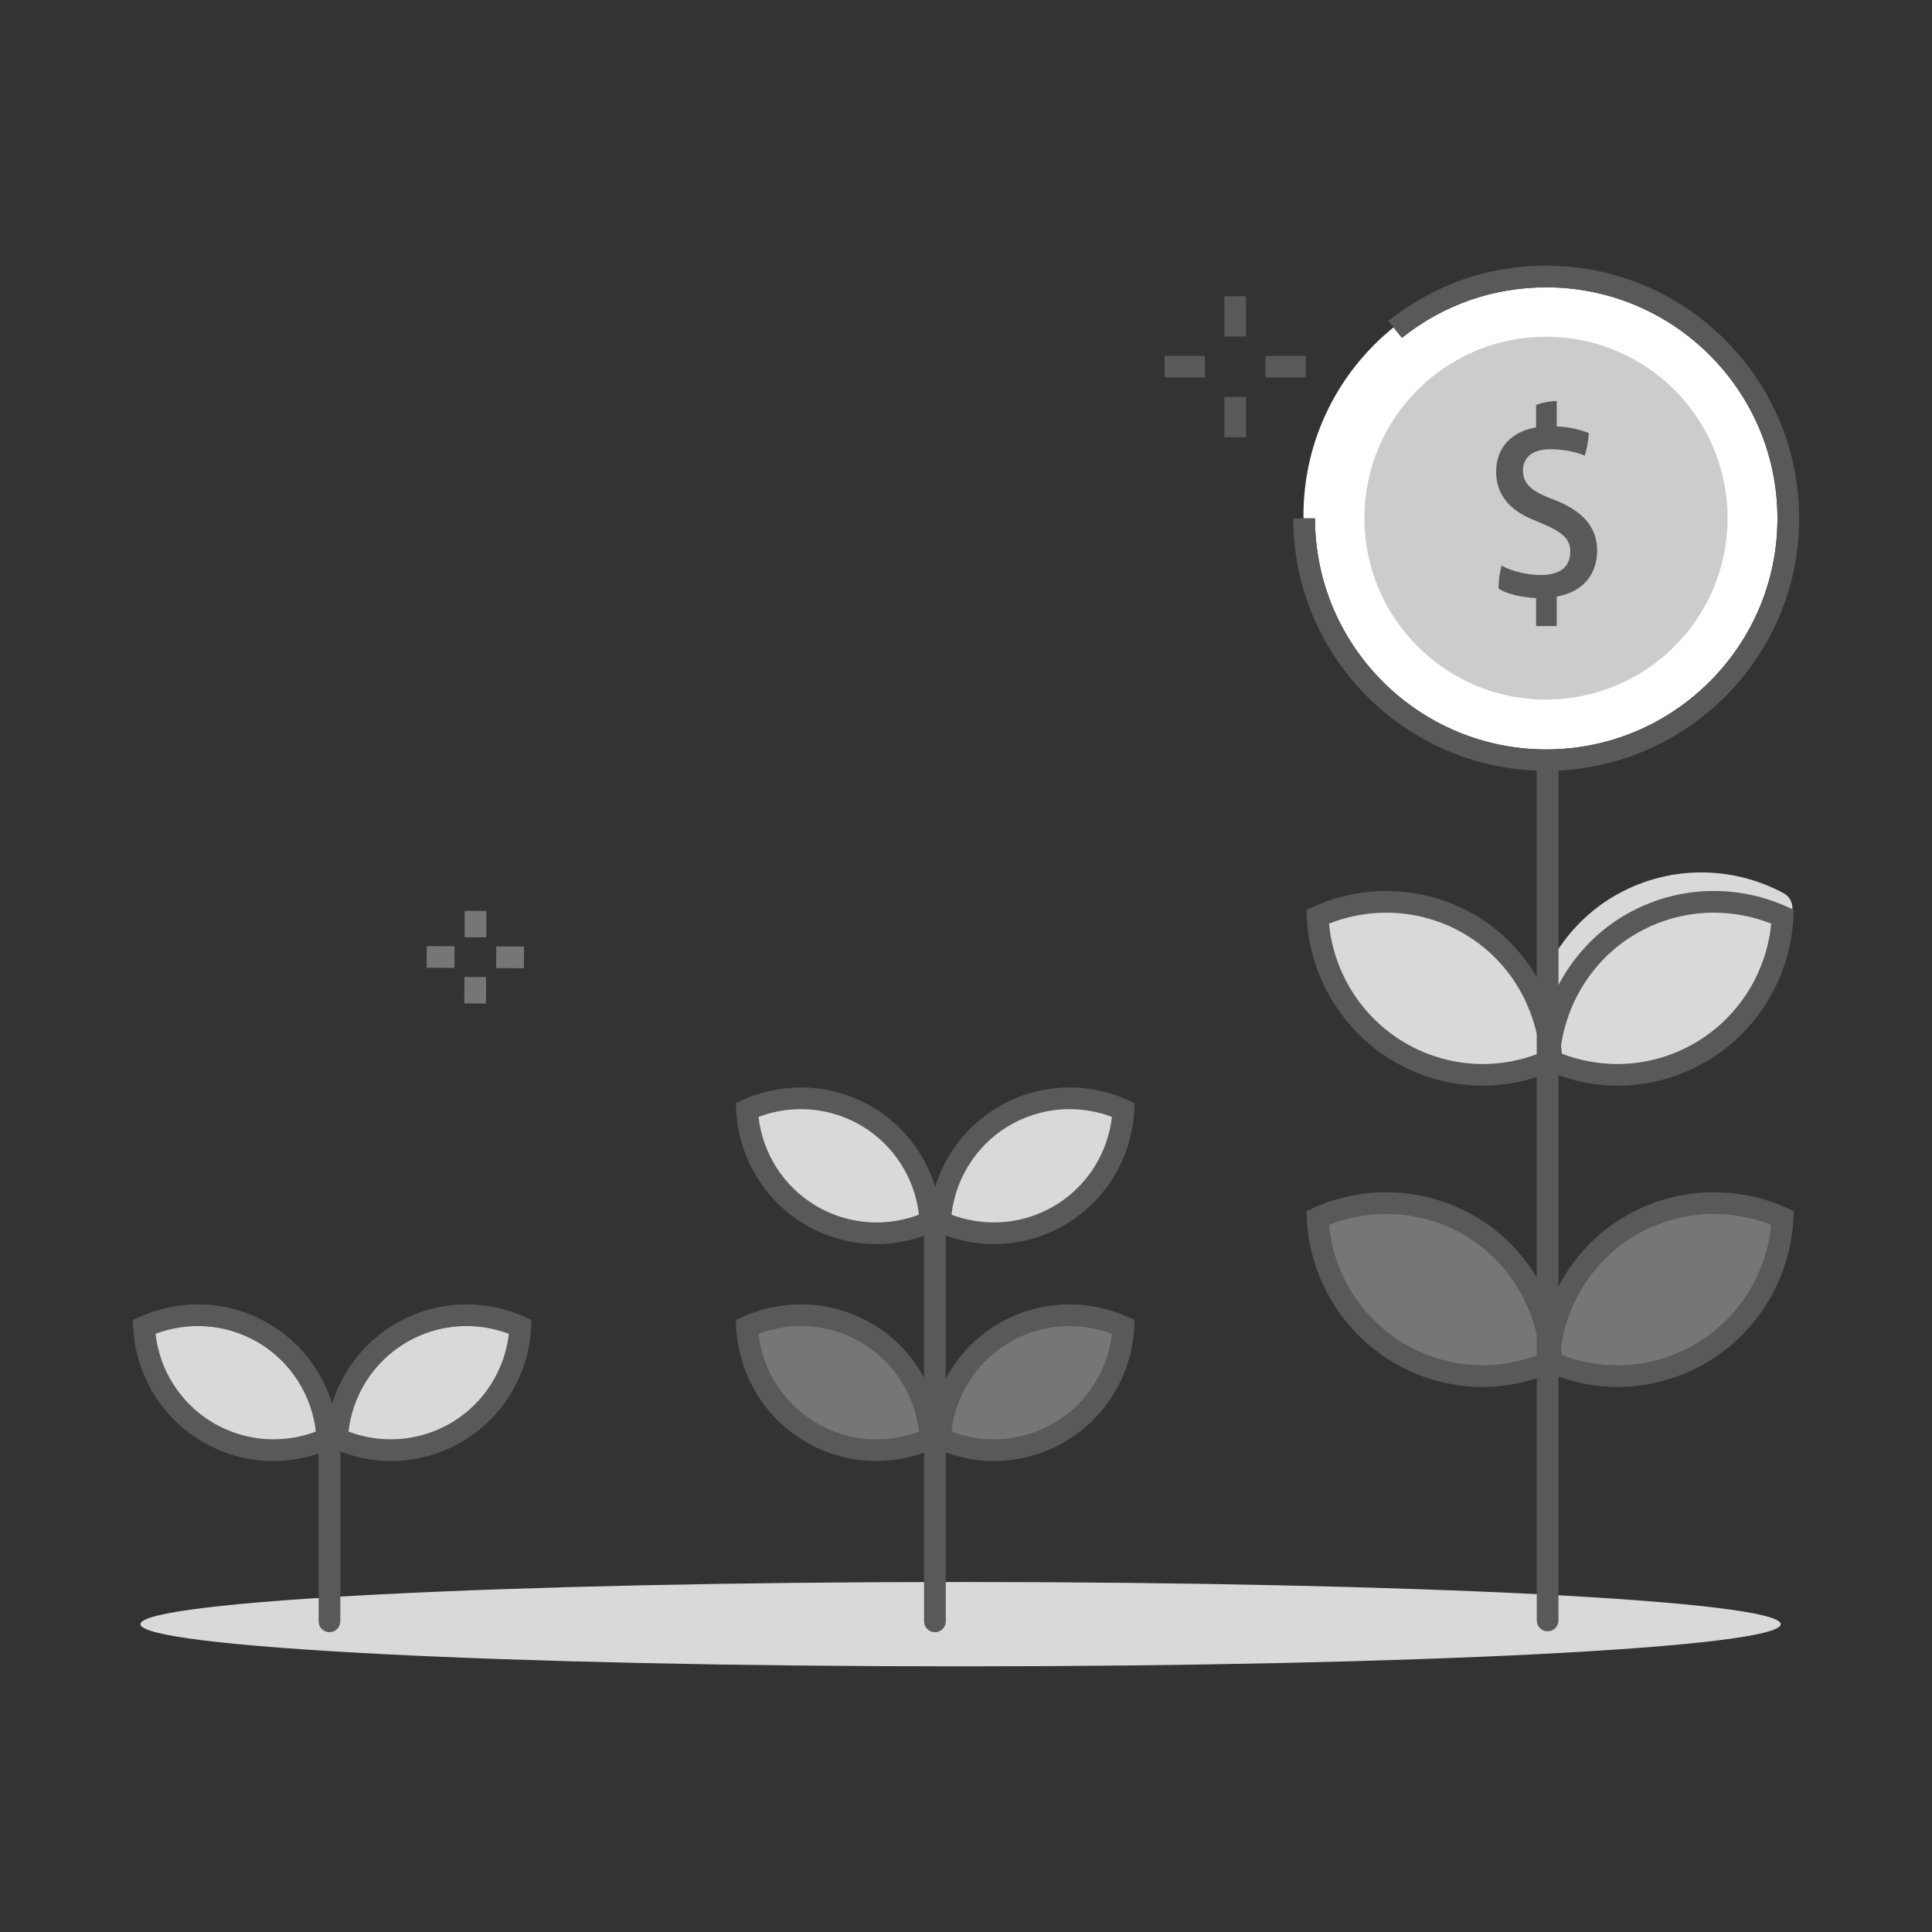 <svg width="160" height="160" viewBox="0 0 160 160" fill="none" xmlns="http://www.w3.org/2000/svg">
<rect x="0" y="0" width="160" height="160" fill="#333333" stroke="none"/>
<path fill-rule="evenodd" clip-rule="evenodd" d="M79.553 138C117.065 138 147.474 136.436 147.474 134.507C147.474 132.578 117.065 131.014 79.553 131.014C42.041 131.014 11.633 132.578 11.633 134.507C11.633 136.436 42.041 138 79.553 138" fill="#D9D9D9"/>
<path fill-rule="evenodd" clip-rule="evenodd" d="M128.053 62.064C138.611 62.064 147.202 53.48 147.202 42.929C147.202 32.379 138.611 23.796 128.053 23.796C123.659 23.796 119.527 25.242 116.103 27.978L115.409 27.111C110.861 30.783 107.947 36.395 107.947 42.692C107.947 42.772 107.958 42.85 107.959 42.929H108.903C108.903 53.48 117.494 62.064 128.053 62.064Z" fill="white"/>
<path fill-rule="evenodd" clip-rule="evenodd" d="M133.938 89.915C136.616 89.916 139.248 89.171 141.549 87.763C145.672 85.239 148.292 80.794 148.525 75.959L148.555 75.349L148.438 75.296L147.997 75.098C146.095 74.237 144.017 73.787 141.931 73.787C139.25 73.787 136.617 74.531 134.32 75.937C132.057 77.322 130.272 79.296 129.066 81.586V78.589V63.809C140.145 63.276 149 54.129 149 42.93C149 31.389 139.603 22 128.052 22C123.245 22 118.726 23.582 114.979 26.576L115.408 27.111L116.103 27.978C119.526 25.242 123.658 23.796 128.052 23.796C138.611 23.796 147.201 32.379 147.201 42.93C147.201 53.48 138.611 62.064 128.052 62.064C117.493 62.064 108.903 53.48 108.903 42.93H107.958H107.104C107.104 54.206 116.082 63.403 127.268 63.821V80.907C126.08 78.913 124.457 77.182 122.426 75.938C120.129 74.531 117.496 73.787 114.814 73.787C112.726 73.787 110.649 74.237 108.747 75.098L108.192 75.35L108.221 75.959C108.454 80.795 111.073 85.239 115.197 87.763C117.496 89.17 120.128 89.915 122.808 89.915C124.322 89.915 125.826 89.657 127.268 89.192V105.794C126.08 103.82 124.441 102.121 122.426 100.888C120.129 99.481 117.496 98.737 114.814 98.737C112.726 98.737 110.649 99.186 108.747 100.047L108.192 100.3L108.221 100.909C108.454 105.745 111.073 110.189 115.197 112.713C117.496 114.12 120.128 114.865 122.808 114.865C124.322 114.865 125.826 114.607 127.268 114.142V134.199C127.268 134.695 127.671 135.097 128.168 135.097C128.664 135.097 129.066 134.695 129.066 134.199V113.995C130.632 114.55 132.277 114.865 133.938 114.865C136.616 114.866 139.248 114.121 141.549 112.713C145.672 110.189 148.292 105.744 148.525 100.909L148.555 100.299L147.997 100.047C146.095 99.186 144.017 98.737 141.931 98.737C139.25 98.737 136.617 99.481 134.32 100.887C132.057 102.272 130.272 104.246 129.066 106.535V89.046C130.632 89.601 132.277 89.915 133.938 89.915" fill="#595959"/>
<path fill-rule="evenodd" clip-rule="evenodd" d="M128.034 57.936C136.338 57.936 143.071 51.209 143.071 42.911C143.071 34.614 136.338 27.888 128.034 27.888C119.73 27.888 112.997 34.614 112.997 42.911C112.997 51.209 119.73 57.936 128.034 57.936Z" fill="#CCCCCC"/>
<path fill-rule="evenodd" clip-rule="evenodd" d="M129.001 41.508L128.057 41.134C126.857 40.623 126.128 40.053 126.128 38.971C126.128 37.989 126.777 37.203 128.411 37.203C129.257 37.203 130.379 37.359 131.244 37.734C131.421 37.143 131.519 36.672 131.579 35.865C130.752 35.531 129.847 35.355 128.922 35.315V33.212C128.392 33.212 127.663 33.349 127.21 33.545V35.393C125.066 35.768 123.904 37.163 123.904 39.07C123.904 41.016 125.086 42.255 126.876 43.002L127.762 43.376C129.415 44.084 130.044 44.654 130.044 45.676C130.044 46.875 129.297 47.622 127.565 47.622C126.68 47.622 125.262 47.367 124.358 46.836C124.181 47.465 124.121 47.937 124.102 48.743C124.79 49.215 126.069 49.471 127.21 49.53V51.849H128.922V49.411C131.264 48.979 132.268 47.406 132.268 45.598C132.268 43.691 131.107 42.392 129.001 41.508V41.508ZM37.495 117.757C35.945 118.701 34.174 119.2 32.369 119.2C31.173 119.2 29.979 118.982 28.857 118.558C29.195 115.559 30.908 112.846 33.505 111.261C35.053 110.318 36.825 109.819 38.631 109.819C39.829 109.819 41.023 110.038 42.142 110.46C41.805 113.46 40.093 116.174 37.495 117.757ZM22.649 119.2C20.846 119.2 19.073 118.701 17.523 117.757C14.926 116.174 13.213 113.46 12.876 110.46C13.995 110.038 15.189 109.819 16.388 109.819C18.194 109.819 19.965 110.318 21.514 111.261C24.111 112.846 25.823 115.559 26.161 118.558C25.04 118.982 23.845 119.2 22.649 119.2V119.2ZM43.462 109.063C41.947 108.379 40.294 108.023 38.631 108.023C36.494 108.023 34.398 108.612 32.568 109.728C30.116 111.224 28.334 113.569 27.51 116.258C26.685 113.569 24.903 111.224 22.45 109.728C20.621 108.612 18.524 108.023 16.388 108.023C14.725 108.023 13.072 108.379 11.557 109.063L11 109.314L11.03 109.924C11.215 113.762 13.301 117.288 16.587 119.291C18.418 120.407 20.514 120.996 22.649 120.996C23.918 120.996 25.182 120.785 26.386 120.381V134.275C26.386 134.77 26.788 135.173 27.285 135.173C27.781 135.173 28.184 134.77 28.184 134.275V120.207C29.521 120.717 30.941 120.996 32.369 120.996C34.505 120.996 36.6 120.407 38.431 119.291C41.717 117.288 43.803 113.762 43.988 109.924L44.018 109.314L43.462 109.063Z" fill="#595959"/>
<path fill-rule="evenodd" clip-rule="evenodd" d="M21.514 111.261C19.966 110.318 18.194 109.819 16.388 109.819C15.189 109.819 13.996 110.038 12.876 110.46C13.214 113.46 14.927 116.175 17.523 117.757C19.074 118.701 20.846 119.2 22.649 119.2C23.845 119.2 25.04 118.981 26.161 118.559C25.823 115.56 24.111 112.845 21.514 111.261ZM33.505 111.261C30.908 112.845 29.196 115.56 28.857 118.559C29.979 118.981 31.174 119.2 32.369 119.2C34.174 119.2 35.945 118.701 37.495 117.757C40.093 116.175 41.806 113.46 42.143 110.46C41.023 110.038 39.829 109.819 38.631 109.819C36.825 109.819 35.053 110.318 33.505 111.261Z" fill="#D9D9D9"/>
<path fill-rule="evenodd" clip-rule="evenodd" d="M88.572 108.023C86.436 108.023 84.34 108.613 82.51 109.728C80.718 110.821 79.289 112.37 78.325 114.173V102.321C79.604 102.782 80.953 103.033 82.31 103.033C84.446 103.033 86.541 102.443 88.373 101.327C91.658 99.324 93.745 95.797 93.93 91.96L93.961 91.349L93.403 91.099C91.888 90.414 90.235 90.059 88.572 90.059C86.436 90.059 84.34 90.649 82.51 91.764C80.058 93.26 78.275 95.606 77.451 98.293C76.626 95.606 74.844 93.26 72.392 91.764C70.563 90.649 68.466 90.059 66.329 90.059C64.666 90.059 63.013 90.414 61.5 91.099L60.941 91.349L60.971 91.96C61.157 95.797 63.244 99.324 66.529 101.327C68.361 102.443 70.455 103.033 72.591 103.033C73.931 103.033 75.265 102.789 76.527 102.34V114.087C75.564 112.322 74.154 110.804 72.392 109.728C70.563 108.613 68.466 108.023 66.329 108.023C64.666 108.023 63.013 108.378 61.5 109.063L60.941 109.313L60.971 109.924C61.157 113.761 63.244 117.288 66.529 119.291C68.361 120.407 70.455 120.997 72.591 120.997C73.931 120.997 75.265 120.753 76.527 120.304V134.275C76.527 134.77 76.931 135.173 77.426 135.173C77.924 135.173 78.325 134.77 78.325 134.275V120.285C79.604 120.746 80.953 120.997 82.31 120.997C84.446 120.997 86.541 120.407 88.373 119.291C91.658 117.288 93.745 113.761 93.93 109.924L93.961 109.313L93.403 109.063C91.888 108.378 90.235 108.023 88.572 108.023" fill="#595959"/>
<path fill-rule="evenodd" clip-rule="evenodd" d="M71.455 111.261C69.907 110.318 68.135 109.819 66.329 109.819C65.131 109.819 63.937 110.038 62.817 110.46C63.155 113.46 64.868 116.175 67.465 117.757C69.015 118.701 70.787 119.2 72.591 119.2C73.787 119.2 74.981 118.981 76.103 118.559C75.764 115.56 74.052 112.845 71.455 111.261ZM83.446 111.261C80.849 112.845 79.137 115.56 78.799 118.559C79.92 118.981 81.115 119.2 82.311 119.2C84.115 119.2 85.886 118.701 87.436 117.757C90.034 116.175 91.747 113.46 92.084 110.46C90.964 110.038 89.771 109.819 88.572 109.819C86.766 109.819 84.994 110.318 83.446 111.261Z" fill="#767676"/>
<path fill-rule="evenodd" clip-rule="evenodd" d="M71.455 93.298C69.907 92.355 68.135 91.856 66.329 91.856C65.131 91.856 63.937 92.074 62.817 92.496C63.155 95.496 64.868 98.211 67.465 99.793C69.015 100.738 70.787 101.237 72.591 101.237C73.787 101.237 74.981 101.017 76.103 100.595C75.764 97.596 74.052 94.882 71.455 93.298ZM87.437 99.793C90.034 98.21 91.746 95.496 92.084 92.496C90.964 92.074 89.771 91.855 88.572 91.855C86.766 91.855 84.994 92.354 83.446 93.297C80.849 94.882 79.136 97.596 78.799 100.595C79.92 101.018 81.115 101.236 82.311 101.236C84.115 101.236 85.886 100.737 87.437 99.793ZM134.32 75.937C136.616 74.531 139.25 73.787 141.931 73.787C144.017 73.787 146.094 74.237 147.997 75.098L148.438 75.296C148.437 75.249 148.441 75.201 148.439 75.152C148.427 74.656 148.149 74.204 147.709 73.968C145.623 72.843 143.267 72.25 140.894 72.25C138.286 72.25 135.724 72.967 133.487 74.325C131.688 75.418 130.196 76.888 129.065 78.589V81.586C130.272 79.296 132.057 77.322 134.32 75.937" fill="#D9D9D9"/>
<path fill-rule="evenodd" clip-rule="evenodd" d="M121.486 102.419C119.472 101.185 117.164 100.534 114.814 100.534C113.188 100.534 111.571 100.843 110.062 101.441C110.448 105.443 112.696 109.076 116.136 111.181C118.153 112.416 120.459 113.067 122.808 113.067C124.327 113.067 125.839 112.784 127.267 112.257V110.564C126.51 107.21 124.46 104.239 121.486 102.419V102.419ZM133.937 113.068C136.284 113.069 138.59 112.417 140.61 111.181C144.048 109.076 146.297 105.442 146.684 101.441C145.173 100.843 143.554 100.533 141.931 100.533C139.581 100.533 137.273 101.185 135.258 102.418C131.993 104.418 129.821 107.8 129.277 111.561C129.304 111.778 129.332 111.996 129.349 112.215C130.814 112.772 132.373 113.068 133.937 113.068" fill="#767676"/>
<path fill-rule="evenodd" clip-rule="evenodd" d="M121.486 77.469C119.472 76.236 117.164 75.584 114.814 75.584C113.188 75.584 111.571 75.893 110.062 76.491C110.448 80.493 112.696 84.127 116.136 86.231C118.153 87.466 120.459 88.118 122.808 88.118C124.327 88.118 125.839 87.834 127.267 87.307V85.615C126.51 82.26 124.46 79.289 121.486 77.469ZM133.937 88.118C136.284 88.119 138.59 87.467 140.61 86.232C144.048 84.126 146.297 80.492 146.684 76.491C145.173 75.894 143.554 75.583 141.931 75.583C139.581 75.583 137.273 76.235 135.258 77.468C131.993 79.468 129.821 82.851 129.277 86.611C129.304 86.829 129.332 87.046 129.349 87.266C130.814 87.823 132.373 88.118 133.937 88.118" fill="#D9D9D9"/>
<path fill-rule="evenodd" clip-rule="evenodd" d="M96.445 31.266H99.787V29.47H96.445V31.266Z" fill="#595959"/>
<path fill-rule="evenodd" clip-rule="evenodd" d="M101.394 27.864H103.193V24.526H101.394V27.864Z" fill="#595959"/>
<path fill-rule="evenodd" clip-rule="evenodd" d="M104.8 31.266H108.142V29.47H104.8V31.266Z" fill="#595959"/>
<path fill-rule="evenodd" clip-rule="evenodd" d="M101.395 36.21H103.193V32.87H101.395V36.21Z" fill="#595959"/>
<path fill-rule="evenodd" clip-rule="evenodd" d="M35.336 80.15L37.637 80.16L37.645 78.363L35.344 78.354L35.336 80.15Z" fill="#767676"/>
<path fill-rule="evenodd" clip-rule="evenodd" d="M38.475 77.624L40.273 77.63L40.282 75.44L38.484 75.433L38.475 77.624Z" fill="#767676"/>
<path fill-rule="evenodd" clip-rule="evenodd" d="M41.097 78.378L41.089 80.175L43.39 80.185L43.397 78.388L41.097 78.378Z" fill="#767676"/>
<path fill-rule="evenodd" clip-rule="evenodd" d="M38.452 83.097L40.25 83.106L40.259 80.915L38.461 80.908L38.452 83.097Z" fill="#767676"/>
</svg>
